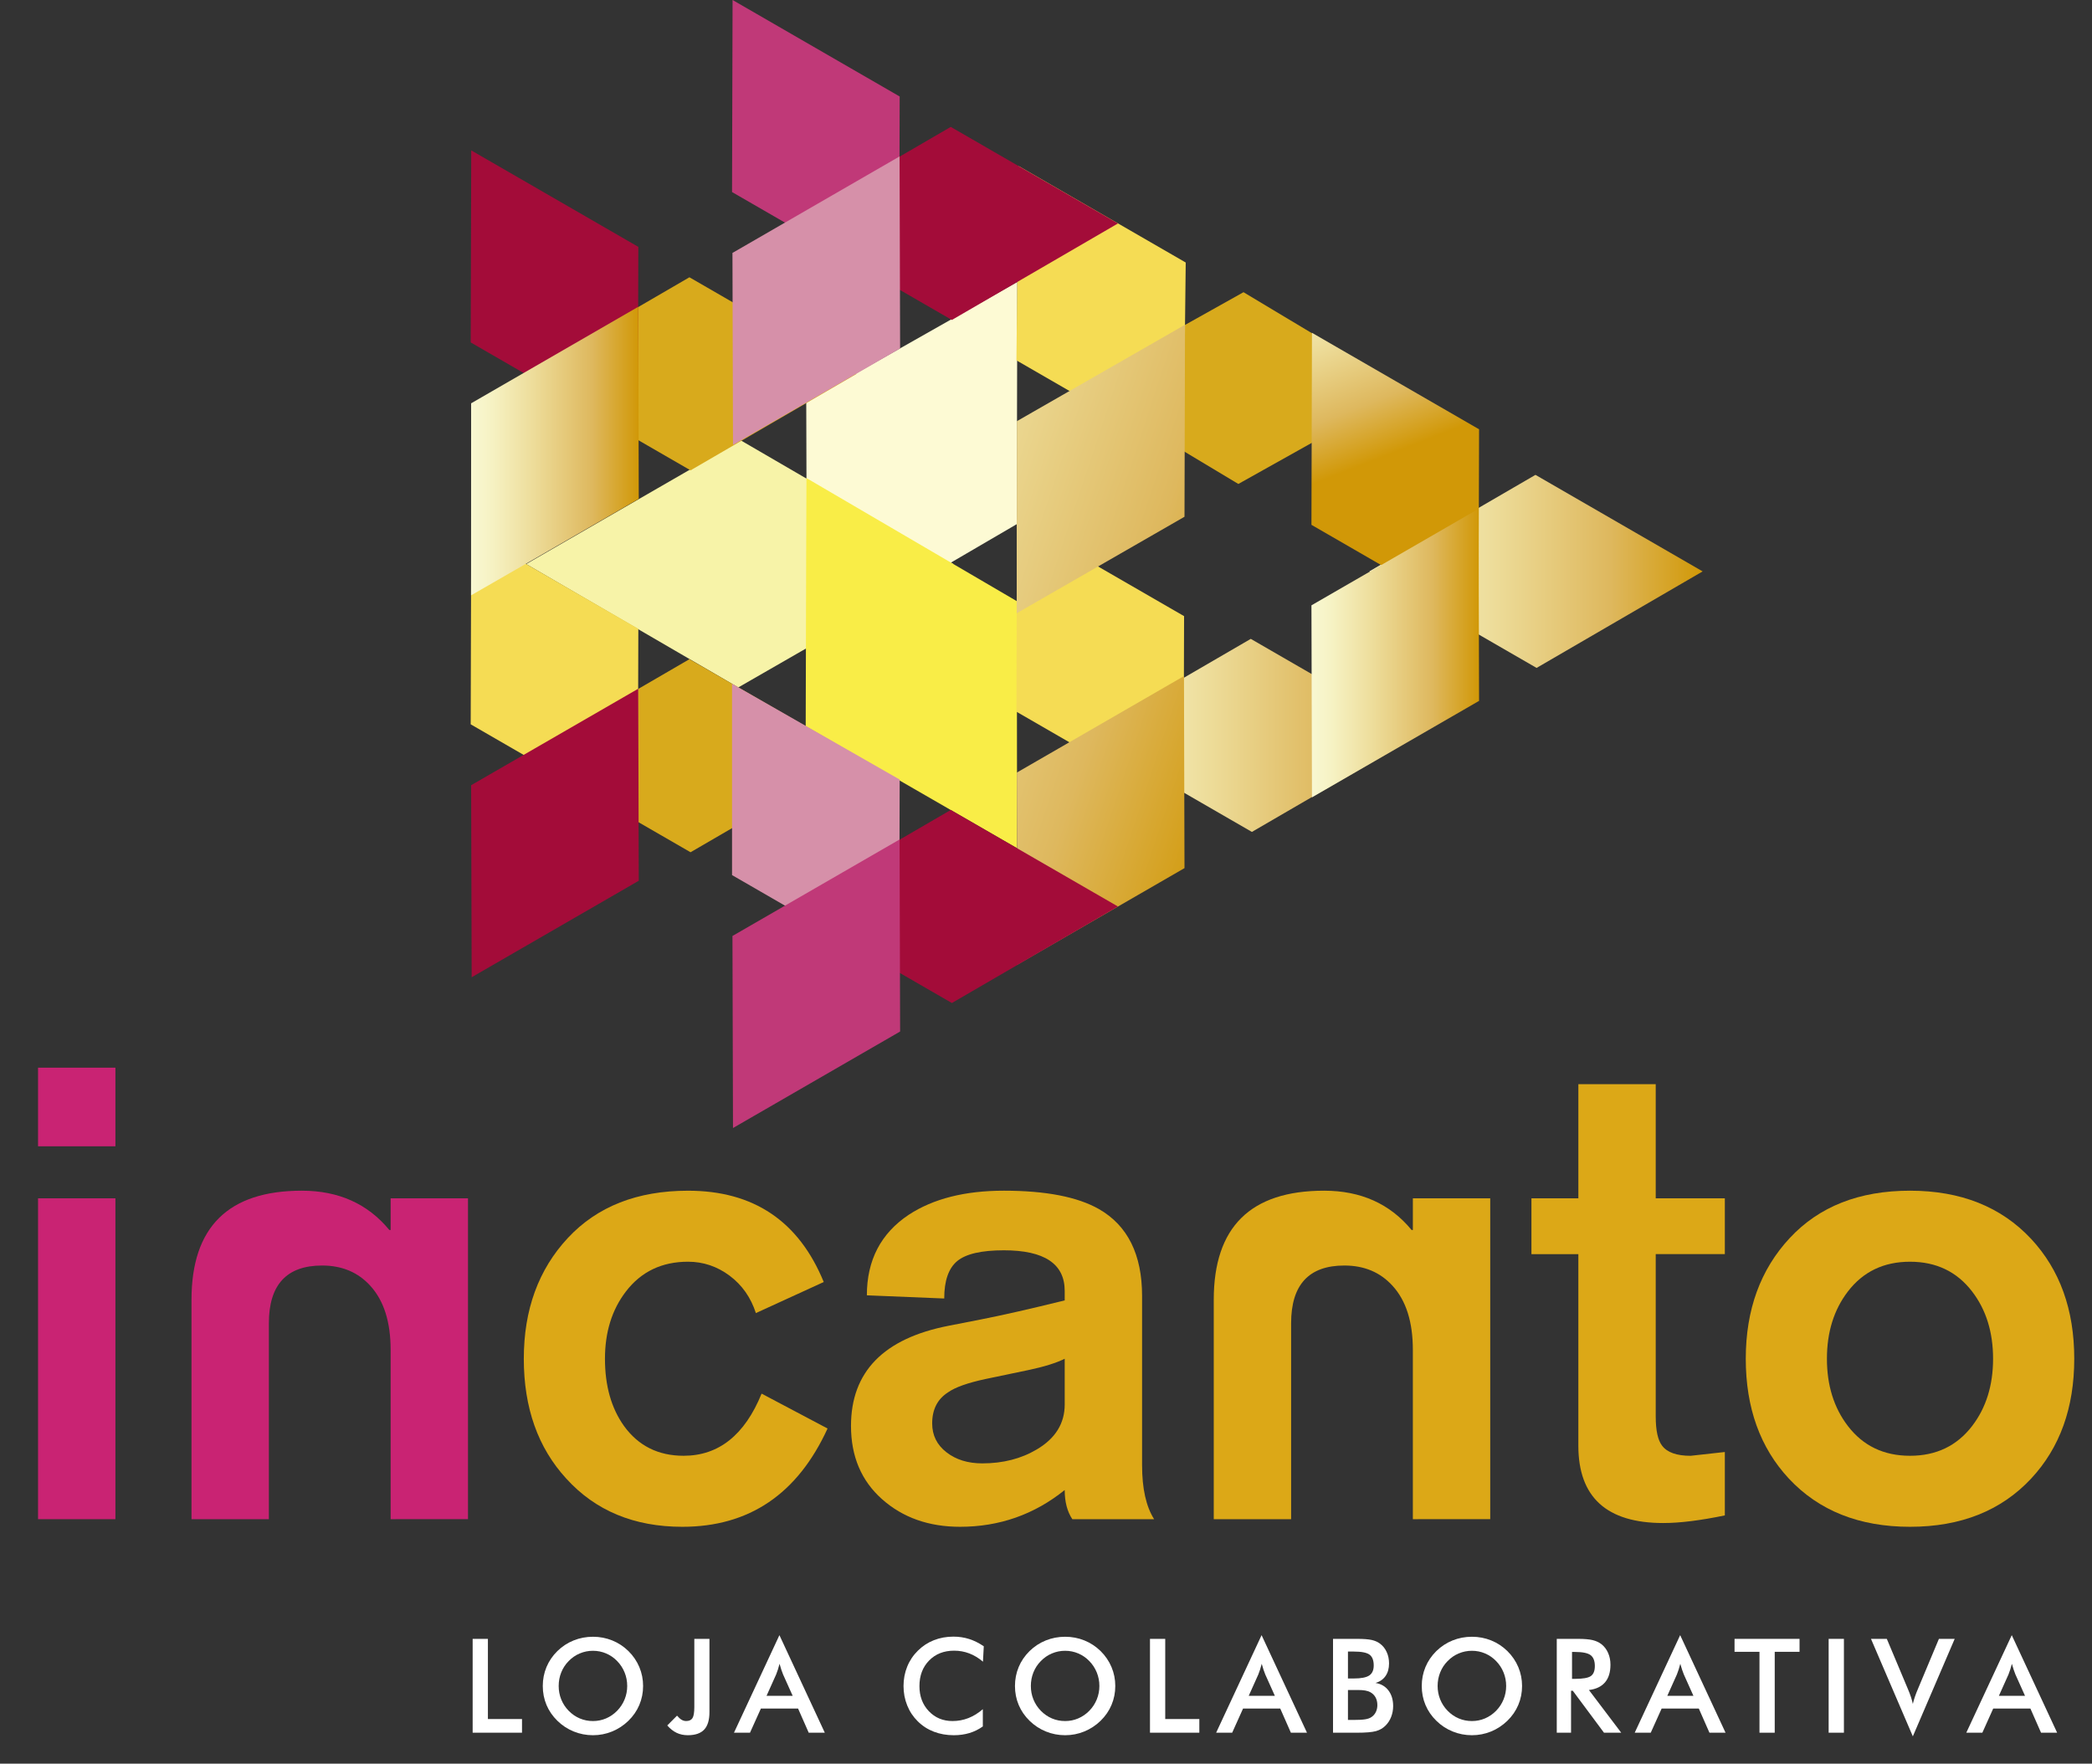 <?xml version="1.0" encoding="utf-8"?>
<!-- Generator: Adobe Illustrator 16.0.0, SVG Export Plug-In . SVG Version: 6.00 Build 0)  -->
<!DOCTYPE svg PUBLIC "-//W3C//DTD SVG 1.1//EN" "http://www.w3.org/Graphics/SVG/1.1/DTD/svg11.dtd">
<svg version="1.1" id="Camada_1" xmlns="http://www.w3.org/2000/svg" xmlns:xlink="http://www.w3.org/1999/xlink" x="0px" y="0px"
	 width="174.716px" height="147.293px" viewBox="0 0 174.716 147.293" enable-background="new 0 0 174.716 147.293"
	 xml:space="preserve">
<rect x="0" y="0" width="174.716" height="147.293" fill="#333333" stroke="none"/>
<g>
	<g>
		<path fill="#C92373" d="M3.178,95.734v-6.567h6.461v6.567H3.178z M3.178,126.875v-26.798h6.461v26.798H3.178z"/>
		<path fill="#C92373" d="M32.624,126.875v-14.141c0-2.33-0.565-4.113-1.695-5.349c-1.024-1.129-2.366-1.695-4.025-1.695
			c-2.966,0-4.449,1.607-4.449,4.82v16.365h-6.461V108.55c0-6.072,3.072-9.109,9.215-9.109c3.072,0,5.508,1.095,7.309,3.283h0.106
			v-2.648h6.461v26.798H32.624z"/>
		<path fill="#DCA817" d="M68.796,107.067l-5.667,2.595c-0.424-1.306-1.157-2.348-2.198-3.125c-1.042-0.776-2.198-1.165-3.469-1.165
			c-2.189,0-3.919,0.83-5.19,2.489c-1.165,1.519-1.748,3.39-1.748,5.614c0,2.26,0.53,4.131,1.589,5.614
			c1.2,1.66,2.86,2.489,4.979,2.489c2.93,0,5.102-1.729,6.514-5.19l5.508,2.913c-2.507,5.474-6.55,8.209-12.128,8.209
			c-4.025,0-7.256-1.342-9.692-4.025c-2.366-2.577-3.548-5.913-3.548-10.009c0-4.096,1.227-7.458,3.681-10.089
			c2.454-2.63,5.799-3.945,10.036-3.945C62.935,99.441,66.712,101.983,68.796,107.067z"/>
		<path fill="#DCA817" d="M95.382,108.233v14.14c0,1.942,0.335,3.443,1.006,4.502h-6.832c-0.424-0.636-0.636-1.447-0.636-2.436
			c-2.542,2.047-5.455,3.071-8.739,3.071c-2.613,0-4.785-0.769-6.514-2.304c-1.73-1.536-2.595-3.575-2.595-6.117
			c0-4.519,2.718-7.309,8.156-8.368l2.701-0.529c1.801-0.353,4.131-0.882,6.991-1.589v-0.794c0-2.259-1.695-3.39-5.084-3.39
			c-1.872,0-3.169,0.3-3.893,0.9c-0.724,0.601-1.085,1.642-1.085,3.125l-6.461-0.265c0-2.93,1.165-5.172,3.496-6.726
			c2.047-1.341,4.695-2.012,7.944-2.012c3.496,0,6.144,0.512,7.944,1.536C94.182,102.354,95.382,104.773,95.382,108.233z
			 M88.921,117.289v-3.813c-0.707,0.353-1.73,0.671-3.072,0.953l-3.548,0.741c-1.483,0.318-2.525,0.688-3.125,1.112
			c-0.883,0.565-1.324,1.43-1.324,2.595c0,0.989,0.397,1.792,1.191,2.409c0.794,0.619,1.792,0.928,2.993,0.928
			c1.729,0,3.248-0.389,4.555-1.166C88.144,120.131,88.921,118.878,88.921,117.289z"/>
		<path fill="#DCA817" d="M117.996,126.875v-14.141c0-2.33-0.564-4.113-1.694-5.349c-1.024-1.129-2.366-1.695-4.025-1.695
			c-2.966,0-4.448,1.607-4.448,4.82v16.365h-6.461V108.55c0-6.072,3.071-9.109,9.215-9.109c3.072,0,5.508,1.095,7.309,3.283h0.105
			v-2.648h6.461v26.798H117.996z"/>
		<path fill="#DCA817" d="M131.819,100.077v-9.533h6.461v9.533h5.772v4.661h-5.772v13.558c0,1.166,0.177,1.979,0.53,2.437
			c0.424,0.565,1.218,0.848,2.383,0.848l2.859-0.317v5.295c-2.048,0.424-3.76,0.637-5.137,0.637c-4.732,0-7.097-2.154-7.097-6.462
			v-15.994H127.9v-4.661H131.819z"/>
		<path fill="#DCA817" d="M159.517,99.441c4.236,0,7.607,1.342,10.115,4.025c2.4,2.578,3.602,5.914,3.602,10.01
			c0,4.096-1.201,7.432-3.602,10.009c-2.508,2.684-5.879,4.025-10.115,4.025c-4.238,0-7.609-1.342-10.117-4.025
			c-2.4-2.577-3.6-5.913-3.6-10.009c0-4.096,1.225-7.458,3.68-10.089C151.933,100.757,155.279,99.441,159.517,99.441z
			 M159.517,105.373c-2.191,0-3.92,0.83-5.191,2.489c-1.164,1.519-1.748,3.39-1.748,5.614c0,2.224,0.584,4.096,1.748,5.614
			c1.271,1.66,3,2.489,5.191,2.489c2.188,0,3.918-0.829,5.189-2.489c1.164-1.518,1.748-3.39,1.748-5.614
			c0-2.225-0.584-4.096-1.748-5.614C163.435,106.203,161.705,105.373,159.517,105.373z"/>
	</g>
	<g>
		<path fill="#FFFFFF" d="M39.474,144.707v-7.838h1.274v6.697h2.848v1.141H39.474z"/>
		<path fill="#FFFFFF" d="M53.709,140.805c0,0.557-0.104,1.083-0.313,1.579c-0.209,0.496-0.513,0.938-0.913,1.327
			c-0.403,0.39-0.858,0.688-1.365,0.895s-1.039,0.311-1.595,0.311c-0.564,0-1.102-0.104-1.614-0.313
			c-0.512-0.208-0.964-0.506-1.357-0.892c-0.4-0.389-0.703-0.83-0.91-1.322s-0.311-1.02-0.311-1.584
			c0-0.561,0.104-1.089,0.311-1.585c0.207-0.495,0.51-0.94,0.91-1.333c0.399-0.389,0.853-0.686,1.36-0.889
			c0.506-0.203,1.044-0.305,1.611-0.305c0.563,0,1.098,0.102,1.603,0.305s0.958,0.5,1.357,0.889c0.4,0.396,0.704,0.844,0.913,1.342
			C53.605,139.726,53.709,140.252,53.709,140.805z M52.382,140.805c0-0.396-0.072-0.773-0.217-1.13s-0.353-0.675-0.624-0.952
			c-0.264-0.275-0.57-0.486-0.918-0.635c-0.348-0.148-0.715-0.223-1.1-0.223c-0.386,0-0.752,0.074-1.1,0.22
			c-0.348,0.146-0.658,0.358-0.929,0.638c-0.271,0.274-0.478,0.59-0.621,0.947c-0.143,0.356-0.214,0.734-0.214,1.135
			c0,0.396,0.071,0.771,0.214,1.124c0.143,0.354,0.35,0.669,0.621,0.947c0.271,0.278,0.58,0.491,0.926,0.638
			s0.714,0.219,1.103,0.219c0.382,0,0.745-0.072,1.089-0.219c0.344-0.146,0.654-0.359,0.929-0.638
			c0.271-0.278,0.479-0.595,0.624-0.95S52.382,141.197,52.382,140.805z"/>
		<path fill="#FFFFFF" d="M56.543,143.283c0.132,0.156,0.259,0.271,0.38,0.342c0.121,0.072,0.25,0.107,0.385,0.107
			c0.25,0,0.426-0.082,0.527-0.246s0.152-0.469,0.152-0.915v-5.702h1.264v6.114c0,0.663-0.146,1.151-0.439,1.464
			c-0.293,0.313-0.75,0.469-1.371,0.469c-0.342,0-0.652-0.066-0.929-0.198s-0.538-0.337-0.784-0.616L56.543,143.283z"/>
		<path fill="#FFFFFF" d="M67.541,144.707l-0.889-2.018h-3.105l-0.91,2.018h-1.338l3.795-8.147l3.79,8.147H67.541z M64.018,141.629
			h2.184l-0.803-1.788c-0.046-0.114-0.095-0.245-0.145-0.394s-0.1-0.313-0.15-0.495c-0.043,0.171-0.088,0.331-0.136,0.479
			c-0.048,0.148-0.098,0.284-0.147,0.409L64.018,141.629z"/>
		<path fill="#FFFFFF" d="M82.093,138.775c-0.36-0.307-0.741-0.537-1.143-0.69c-0.401-0.153-0.823-0.229-1.266-0.229
			c-0.856,0-1.553,0.274-2.09,0.824c-0.537,0.549-0.806,1.262-0.806,2.136c0,0.846,0.261,1.544,0.784,2.093
			c0.523,0.55,1.182,0.824,1.978,0.824c0.464,0,0.906-0.082,1.325-0.246s0.822-0.412,1.207-0.744v1.44
			c-0.343,0.246-0.715,0.43-1.119,0.552c-0.403,0.121-0.841,0.182-1.312,0.182c-0.6,0-1.154-0.099-1.663-0.295
			c-0.508-0.195-0.956-0.484-1.341-0.867c-0.382-0.375-0.675-0.816-0.88-1.324c-0.206-0.51-0.308-1.051-0.308-1.625
			s0.103-1.115,0.308-1.619c0.205-0.506,0.502-0.949,0.891-1.33c0.389-0.387,0.835-0.678,1.338-0.876
			c0.503-0.198,1.047-0.297,1.633-0.297c0.46,0,0.899,0.067,1.317,0.2c0.417,0.135,0.822,0.337,1.215,0.607L82.093,138.775z"/>
		<path fill="#FFFFFF" d="M93.144,140.805c0,0.557-0.104,1.083-0.313,1.579c-0.209,0.496-0.513,0.938-0.913,1.327
			c-0.403,0.39-0.858,0.688-1.365,0.895s-1.039,0.311-1.595,0.311c-0.564,0-1.102-0.104-1.614-0.313
			c-0.512-0.208-0.964-0.506-1.357-0.892c-0.4-0.389-0.703-0.83-0.91-1.322s-0.311-1.02-0.311-1.584
			c0-0.561,0.104-1.089,0.311-1.585c0.207-0.495,0.51-0.94,0.91-1.333c0.399-0.389,0.853-0.686,1.36-0.889
			c0.506-0.203,1.044-0.305,1.611-0.305c0.563,0,1.098,0.102,1.603,0.305s0.958,0.5,1.357,0.889c0.4,0.396,0.704,0.844,0.913,1.342
			C93.04,139.726,93.144,140.252,93.144,140.805z M91.816,140.805c0-0.396-0.072-0.773-0.217-1.13s-0.353-0.675-0.624-0.952
			c-0.264-0.275-0.57-0.486-0.918-0.635c-0.348-0.148-0.715-0.223-1.1-0.223c-0.386,0-0.752,0.074-1.1,0.22
			c-0.348,0.146-0.658,0.358-0.929,0.638c-0.271,0.274-0.478,0.59-0.621,0.947c-0.143,0.356-0.214,0.734-0.214,1.135
			c0,0.396,0.071,0.771,0.214,1.124c0.143,0.354,0.35,0.669,0.621,0.947c0.271,0.278,0.58,0.491,0.926,0.638
			s0.714,0.219,1.103,0.219c0.382,0,0.745-0.072,1.089-0.219c0.344-0.146,0.654-0.359,0.929-0.638
			c0.271-0.278,0.479-0.595,0.624-0.95S91.816,141.197,91.816,140.805z"/>
		<path fill="#FFFFFF" d="M96.042,144.707v-7.838h1.274v6.697h2.848v1.141H96.042z"/>
		<path fill="#FFFFFF" d="M107.81,144.707l-0.889-2.018h-3.105l-0.91,2.018h-1.338l3.795-8.147l3.791,8.147H107.81z
			 M104.288,141.629h2.185l-0.804-1.788c-0.046-0.114-0.095-0.245-0.145-0.394s-0.101-0.313-0.149-0.495
			c-0.043,0.171-0.089,0.331-0.137,0.479c-0.049,0.148-0.098,0.284-0.147,0.409L104.288,141.629z"/>
		<path fill="#FFFFFF" d="M111.329,144.707v-7.838h1.976c0.563,0,0.98,0.031,1.25,0.092s0.498,0.16,0.688,0.3
			c0.242,0.179,0.432,0.412,0.564,0.701c0.135,0.289,0.201,0.608,0.201,0.958c0,0.418-0.096,0.767-0.289,1.047
			s-0.473,0.476-0.84,0.586c0.456,0.072,0.816,0.279,1.078,0.624s0.394,0.778,0.394,1.304c0,0.317-0.056,0.619-0.166,0.904
			s-0.268,0.528-0.472,0.729c-0.214,0.217-0.479,0.371-0.797,0.46c-0.318,0.089-0.852,0.134-1.602,0.134H111.329z M112.576,140.178
			h0.487c0.606,0,1.036-0.082,1.288-0.248c0.251-0.166,0.377-0.445,0.377-0.838c0-0.429-0.116-0.729-0.348-0.902
			c-0.232-0.174-0.672-0.26-1.317-0.26h-0.487V140.178z M112.576,143.642h0.439c0.445,0,0.779-0.018,1.001-0.054
			c0.222-0.035,0.396-0.098,0.524-0.188c0.157-0.104,0.278-0.242,0.364-0.417c0.085-0.175,0.128-0.368,0.128-0.578
			c0-0.25-0.051-0.468-0.154-0.653s-0.252-0.33-0.445-0.434c-0.121-0.061-0.26-0.105-0.414-0.134
			c-0.156-0.028-0.361-0.043-0.619-0.043h-0.385h-0.439V143.642z"/>
		<path fill="#FFFFFF" d="M127.117,140.805c0,0.557-0.104,1.083-0.313,1.579c-0.209,0.496-0.514,0.938-0.914,1.327
			c-0.402,0.39-0.857,0.688-1.364,0.895s-1.038,0.311-1.595,0.311c-0.564,0-1.103-0.104-1.615-0.313
			c-0.512-0.208-0.964-0.506-1.356-0.892c-0.399-0.389-0.703-0.83-0.91-1.322s-0.311-1.02-0.311-1.584
			c0-0.561,0.104-1.089,0.311-1.585c0.207-0.495,0.511-0.94,0.91-1.333c0.399-0.389,0.853-0.686,1.36-0.889
			c0.506-0.203,1.043-0.305,1.611-0.305c0.563,0,1.098,0.102,1.603,0.305s0.958,0.5,1.356,0.889c0.4,0.396,0.705,0.844,0.914,1.342
			C127.012,139.726,127.117,140.252,127.117,140.805z M125.789,140.805c0-0.396-0.072-0.773-0.217-1.13s-0.352-0.675-0.623-0.952
			c-0.264-0.275-0.57-0.486-0.918-0.635s-0.715-0.223-1.1-0.223c-0.387,0-0.753,0.074-1.101,0.22
			c-0.349,0.146-0.657,0.358-0.929,0.638c-0.271,0.274-0.479,0.59-0.621,0.947c-0.143,0.356-0.215,0.734-0.215,1.135
			c0,0.396,0.072,0.771,0.215,1.124s0.35,0.669,0.621,0.947s0.58,0.491,0.926,0.638s0.714,0.219,1.104,0.219
			c0.381,0,0.744-0.072,1.089-0.219s0.653-0.359,0.929-0.638c0.271-0.278,0.479-0.595,0.623-0.95S125.789,141.197,125.789,140.805z"
			/>
		<path fill="#FFFFFF" d="M131.208,141.201v3.506h-1.193v-7.838h1.777c0.521,0,0.925,0.035,1.212,0.103s0.532,0.181,0.735,0.337
			c0.243,0.189,0.431,0.434,0.563,0.733c0.133,0.3,0.198,0.628,0.198,0.985c0,0.628-0.151,1.119-0.455,1.475
			s-0.751,0.568-1.343,0.64l2.697,3.565h-1.439l-2.607-3.506H131.208z M131.289,140.211h0.23c0.674,0,1.122-0.079,1.344-0.236
			c0.221-0.156,0.332-0.436,0.332-0.835c0-0.432-0.119-0.736-0.356-0.913c-0.237-0.176-0.677-0.265-1.319-0.265h-0.23V140.211z"/>
		<path fill="#FFFFFF" d="M142.767,144.707l-0.889-2.018h-3.104l-0.91,2.018h-1.339l3.796-8.147l3.79,8.147H142.767z
			 M139.246,141.629h2.184l-0.803-1.788c-0.047-0.114-0.096-0.245-0.145-0.394c-0.051-0.148-0.101-0.313-0.15-0.495
			c-0.043,0.171-0.088,0.331-0.137,0.479c-0.048,0.148-0.098,0.284-0.146,0.409L139.246,141.629z"/>
		<path fill="#FFFFFF" d="M148.218,137.951v6.756h-1.273v-6.756h-2.083v-1.082h5.429v1.082H148.218z"/>
		<path fill="#FFFFFF" d="M152.722,144.707v-7.838h1.275v7.838H152.722z"/>
		<path fill="#FFFFFF" d="M159.753,145.012l-3.496-8.143h1.322l1.756,4.176c0.104,0.243,0.189,0.467,0.258,0.672
			c0.066,0.205,0.121,0.4,0.16,0.586c0.045-0.195,0.105-0.398,0.176-0.609c0.072-0.211,0.156-0.427,0.252-0.648l1.75-4.176h1.318
			L159.753,145.012z"/>
		<path fill="#FFFFFF" d="M170.46,144.707l-0.889-2.018h-3.105l-0.908,2.018h-1.34l3.797-8.147l3.789,8.147H170.46z
			 M166.939,141.629h2.184l-0.803-1.788c-0.047-0.114-0.096-0.245-0.145-0.394c-0.051-0.148-0.1-0.313-0.15-0.495
			c-0.043,0.171-0.088,0.331-0.137,0.479s-0.098,0.284-0.146,0.409L166.939,141.629z"/>
	</g>
	<g>
		<g enable-background="new    ">
			<g>
				<polyline fill="#D8AA1C" points="103.853,24.403 89.814,32.259 103.423,40.417 117.46,32.56 103.853,24.403 				"/>
			</g>
		</g>
		<g>
			<g>
				<defs>
					<polygon id="SVGID_1_" points="79.606,47.093 61.861,36.775 43.947,47.106 61.66,57.41 					"/>
				</defs>
				<use xlink:href="#SVGID_1_"  overflow="visible" fill="#F7F3A8"/>
				<clipPath id="SVGID_2_">
					<use xlink:href="#SVGID_1_"  overflow="visible"/>
				</clipPath>
			</g>
			<g>
				<defs>
					<polygon id="SVGID_3_" points="84.917,43.775 84.962,23.546 67.335,33.534 67.393,54.004 					"/>
				</defs>
				<use xlink:href="#SVGID_3_"  overflow="visible" fill="#FDFAD4"/>
				<clipPath id="SVGID_4_">
					<use xlink:href="#SVGID_3_"  overflow="visible"/>
				</clipPath>
			</g>
			<g>
				<defs>
					<polygon id="SVGID_5_" points="67.289,60.66 67.347,39.923 84.923,50.207 84.941,70.84 					"/>
				</defs>
				<use xlink:href="#SVGID_5_"  overflow="visible" fill="#F9ED47"/>
				<clipPath id="SVGID_6_">
					<use xlink:href="#SVGID_5_"  overflow="visible"/>
				</clipPath>
			</g>
		</g>
		<g>
			<defs>
				<polygon id="SVGID_7_" points="84.887,30.094 85.07,13.865 99.027,21.924 98.843,38.152 				"/>
			</defs>
			<use xlink:href="#SVGID_7_"  overflow="visible" fill="#F5DC54"/>
			<clipPath id="SVGID_8_">
				<use xlink:href="#SVGID_7_"  overflow="visible"/>
			</clipPath>
		</g>
		<g>
			<defs>
				<polygon id="SVGID_9_" points="43.708,31.219 57.578,23.157 71.542,31.22 57.672,39.28 				"/>
			</defs>
			<use xlink:href="#SVGID_9_"  overflow="visible" fill="#D8AA1C"/>
			<clipPath id="SVGID_10_">
				<use xlink:href="#SVGID_9_"  overflow="visible"/>
			</clipPath>
		</g>
		<g>
			<defs>
				<polygon id="SVGID_11_" points="39.311,28.597 39.355,12.559 53.311,20.618 53.267,36.655 				"/>
			</defs>
			<use xlink:href="#SVGID_11_"  overflow="visible" fill="#A30C39"/>
			<clipPath id="SVGID_12_">
				<use xlink:href="#SVGID_11_"  overflow="visible"/>
			</clipPath>
		</g>
		<g>
			<defs>
				<polygon id="SVGID_13_" points="43.708,63.113 57.578,55.052 71.542,63.115 57.672,71.176 				"/>
			</defs>
			<use xlink:href="#SVGID_13_"  overflow="visible" fill="#D8AA1C"/>
			<clipPath id="SVGID_14_">
				<use xlink:href="#SVGID_13_"  overflow="visible"/>
			</clipPath>
		</g>
		<g>
			<defs>
				<polygon id="SVGID_15_" points="39.311,60.492 39.355,44.455 53.311,52.513 53.267,68.551 				"/>
			</defs>
			<use xlink:href="#SVGID_15_"  overflow="visible" fill="#F5DC54"/>
			<clipPath id="SVGID_16_">
				<use xlink:href="#SVGID_15_"  overflow="visible"/>
			</clipPath>
		</g>
		<g>
			<defs>
				<polygon id="SVGID_17_" points="53.348,73.556 53.303,57.519 39.347,65.577 39.392,81.615 				"/>
			</defs>
			<use xlink:href="#SVGID_17_"  overflow="visible" fill="#A30C39"/>
			<clipPath id="SVGID_18_">
				<use xlink:href="#SVGID_17_"  overflow="visible"/>
			</clipPath>
		</g>
		<g>
			<defs>
				<polygon id="SVGID_19_" points="90.589,61.415 104.46,53.355 118.423,61.418 104.554,69.478 				"/>
			</defs>
			<linearGradient id="SVGID_20_" gradientUnits="userSpaceOnUse" x1="90.589" y1="61.417" x2="118.423" y2="61.417">
				<stop  offset="0" style="stop-color:#F8F8D2"/>
				<stop  offset="0.126" style="stop-color:#F6F2C3"/>
				<stop  offset="0.376" style="stop-color:#EDDC99"/>
				<stop  offset="0.722" style="stop-color:#DEB85E"/>
				<stop  offset="1" style="stop-color:#D19807"/>
			</linearGradient>
			<use xlink:href="#SVGID_19_"  overflow="visible" fill="url(#SVGID_20_)"/>
			<clipPath id="SVGID_21_">
				<use xlink:href="#SVGID_19_"  overflow="visible"/>
			</clipPath>
		</g>
		<g>
			<defs>
				<polygon id="SVGID_22_" points="84.887,59.436 84.932,43.398 98.89,51.457 98.843,67.496 				"/>
			</defs>
			<use xlink:href="#SVGID_22_"  overflow="visible" fill="#F5DC54"/>
			<clipPath id="SVGID_23_">
				<use xlink:href="#SVGID_22_"  overflow="visible"/>
			</clipPath>
		</g>
		<g>
			<defs>
				<polygon id="SVGID_24_" points="98.925,72.501 98.88,56.463 84.923,64.521 84.968,80.56 				"/>
			</defs>
			<linearGradient id="SVGID_25_" gradientUnits="userSpaceOnUse" x1="55.601" y1="56.467" x2="102.008" y2="71.855">
				<stop  offset="0" style="stop-color:#F8F8D2"/>
				<stop  offset="0.126" style="stop-color:#F6F2C3"/>
				<stop  offset="0.376" style="stop-color:#EDDC99"/>
				<stop  offset="0.722" style="stop-color:#DEB85E"/>
				<stop  offset="1" style="stop-color:#D19807"/>
			</linearGradient>
			<use xlink:href="#SVGID_24_"  overflow="visible" fill="url(#SVGID_25_)"/>
			<clipPath id="SVGID_26_">
				<use xlink:href="#SVGID_24_"  overflow="visible"/>
			</clipPath>
		</g>
		<g>
			<defs>
				<polygon id="SVGID_27_" points="65.535,18.659 79.404,10.598 93.369,18.661 79.498,26.721 				"/>
			</defs>
			<use xlink:href="#SVGID_27_"  overflow="visible" fill="#A30C39"/>
			<clipPath id="SVGID_28_">
				<use xlink:href="#SVGID_27_"  overflow="visible"/>
			</clipPath>
		</g>
		<g>
			<g>
				<defs>
					<polygon id="SVGID_29_" points="61.137,16.039 61.182,0 75.138,8.059 75.093,24.096 					"/>
				</defs>
				<use xlink:href="#SVGID_29_"  overflow="visible" fill="#C03978"/>
				<clipPath id="SVGID_30_">
					<use xlink:href="#SVGID_29_"  overflow="visible"/>
				</clipPath>
			</g>
		</g>
		<g>
			<defs>
				<polygon id="SVGID_31_" points="75.174,29.102 75.129,13.064 61.172,21.123 61.217,37.161 				"/>
			</defs>
			<use xlink:href="#SVGID_31_"  overflow="visible" fill="#D690A9"/>
			<clipPath id="SVGID_32_">
				<use xlink:href="#SVGID_31_"  overflow="visible"/>
			</clipPath>
		</g>
		<g>
			<defs>
				<polygon id="SVGID_33_" points="65.535,75.705 79.404,67.644 93.369,75.707 79.498,83.767 				"/>
			</defs>
			<use xlink:href="#SVGID_33_"  overflow="visible" fill="#A30C39"/>
			<clipPath id="SVGID_34_">
				<use xlink:href="#SVGID_33_"  overflow="visible"/>
			</clipPath>
		</g>
		<g>
			<defs>
				<polygon id="SVGID_35_" points="61.137,73.083 61.137,57.105 75.138,65.104 75.093,81.141 				"/>
			</defs>
			<use xlink:href="#SVGID_35_"  overflow="visible" fill="#D690A9"/>
			<clipPath id="SVGID_36_">
				<use xlink:href="#SVGID_35_"  overflow="visible"/>
			</clipPath>
		</g>
		<g>
			<g>
				<defs>
					<polygon id="SVGID_37_" points="75.174,86.147 75.129,70.11 61.172,78.168 61.217,94.207 					"/>
				</defs>
				<use xlink:href="#SVGID_37_"  overflow="visible" fill="#C03978"/>
				<clipPath id="SVGID_38_">
					<use xlink:href="#SVGID_37_"  overflow="visible"/>
				</clipPath>
			</g>
		</g>
		<g>
			<defs>
				<polygon id="SVGID_39_" points="114.365,47.718 128.236,39.658 142.199,47.721 128.33,55.781 				"/>
			</defs>
			<linearGradient id="SVGID_40_" gradientUnits="userSpaceOnUse" x1="114.365" y1="47.72" x2="142.199" y2="47.72">
				<stop  offset="0" style="stop-color:#F8F8D2"/>
				<stop  offset="0.126" style="stop-color:#F6F2C3"/>
				<stop  offset="0.376" style="stop-color:#EDDC99"/>
				<stop  offset="0.722" style="stop-color:#DEB85E"/>
				<stop  offset="1" style="stop-color:#D19807"/>
			</linearGradient>
			<use xlink:href="#SVGID_39_"  overflow="visible" fill="url(#SVGID_40_)"/>
			<clipPath id="SVGID_41_">
				<use xlink:href="#SVGID_39_"  overflow="visible"/>
			</clipPath>
		</g>
		<g>
			<defs>
				<polygon id="SVGID_42_" points="109.527,43.831 109.57,27.794 123.527,35.852 123.482,51.89 				"/>
			</defs>
			<linearGradient id="SVGID_43_" gradientUnits="userSpaceOnUse" x1="109.799" y1="22.567" x2="115.824" y2="38.036">
				<stop  offset="0" style="stop-color:#F8F8D2"/>
				<stop  offset="0.126" style="stop-color:#F6F2C3"/>
				<stop  offset="0.376" style="stop-color:#EDDC99"/>
				<stop  offset="0.722" style="stop-color:#DEB85E"/>
				<stop  offset="1" style="stop-color:#D19807"/>
			</linearGradient>
			<use xlink:href="#SVGID_42_"  overflow="visible" fill="url(#SVGID_43_)"/>
			<clipPath id="SVGID_44_">
				<use xlink:href="#SVGID_42_"  overflow="visible"/>
			</clipPath>
		</g>
		<g>
			<defs>
				<polygon id="SVGID_45_" points="123.527,58.533 123.482,42.495 109.527,50.554 109.57,66.591 				"/>
			</defs>
			<linearGradient id="SVGID_46_" gradientUnits="userSpaceOnUse" x1="109.527" y1="54.543" x2="123.527" y2="54.543">
				<stop  offset="0" style="stop-color:#F8F8D2"/>
				<stop  offset="0.126" style="stop-color:#F6F2C3"/>
				<stop  offset="0.376" style="stop-color:#EDDC99"/>
				<stop  offset="0.722" style="stop-color:#DEB85E"/>
				<stop  offset="1" style="stop-color:#D19807"/>
			</linearGradient>
			<use xlink:href="#SVGID_45_"  overflow="visible" fill="url(#SVGID_46_)"/>
			<clipPath id="SVGID_47_">
				<use xlink:href="#SVGID_45_"  overflow="visible"/>
			</clipPath>
		</g>
		<g>
			<defs>
				<polygon id="SVGID_48_" points="98.925,43.157 98.968,27.12 84.923,35.177 84.911,51.216 				"/>
			</defs>
			<linearGradient id="SVGID_49_" gradientUnits="userSpaceOnUse" x1="64.369" y1="30.026" x2="110.776" y2="45.413">
				<stop  offset="0" style="stop-color:#F8F8D2"/>
				<stop  offset="0.126" style="stop-color:#F6F2C3"/>
				<stop  offset="0.376" style="stop-color:#EDDC99"/>
				<stop  offset="0.722" style="stop-color:#DEB85E"/>
				<stop  offset="1" style="stop-color:#D19807"/>
			</linearGradient>
			<use xlink:href="#SVGID_48_"  overflow="visible" fill="url(#SVGID_49_)"/>
			<clipPath id="SVGID_50_">
				<use xlink:href="#SVGID_48_"  overflow="visible"/>
			</clipPath>
		</g>
		<g>
			<defs>
				<polygon id="SVGID_51_" points="53.348,41.661 53.303,25.623 39.347,33.682 39.341,49.72 				"/>
			</defs>
			<linearGradient id="SVGID_52_" gradientUnits="userSpaceOnUse" x1="39.341" y1="37.672" x2="53.348" y2="37.672">
				<stop  offset="0" style="stop-color:#F8F8D2"/>
				<stop  offset="0.126" style="stop-color:#F6F2C3"/>
				<stop  offset="0.376" style="stop-color:#EDDC99"/>
				<stop  offset="0.722" style="stop-color:#DEB85E"/>
				<stop  offset="1" style="stop-color:#D19807"/>
			</linearGradient>
			<use xlink:href="#SVGID_51_"  overflow="visible" fill="url(#SVGID_52_)"/>
			<clipPath id="SVGID_53_">
				<use xlink:href="#SVGID_51_"  overflow="visible"/>
			</clipPath>
		</g>
	</g>
</g>
</svg>
